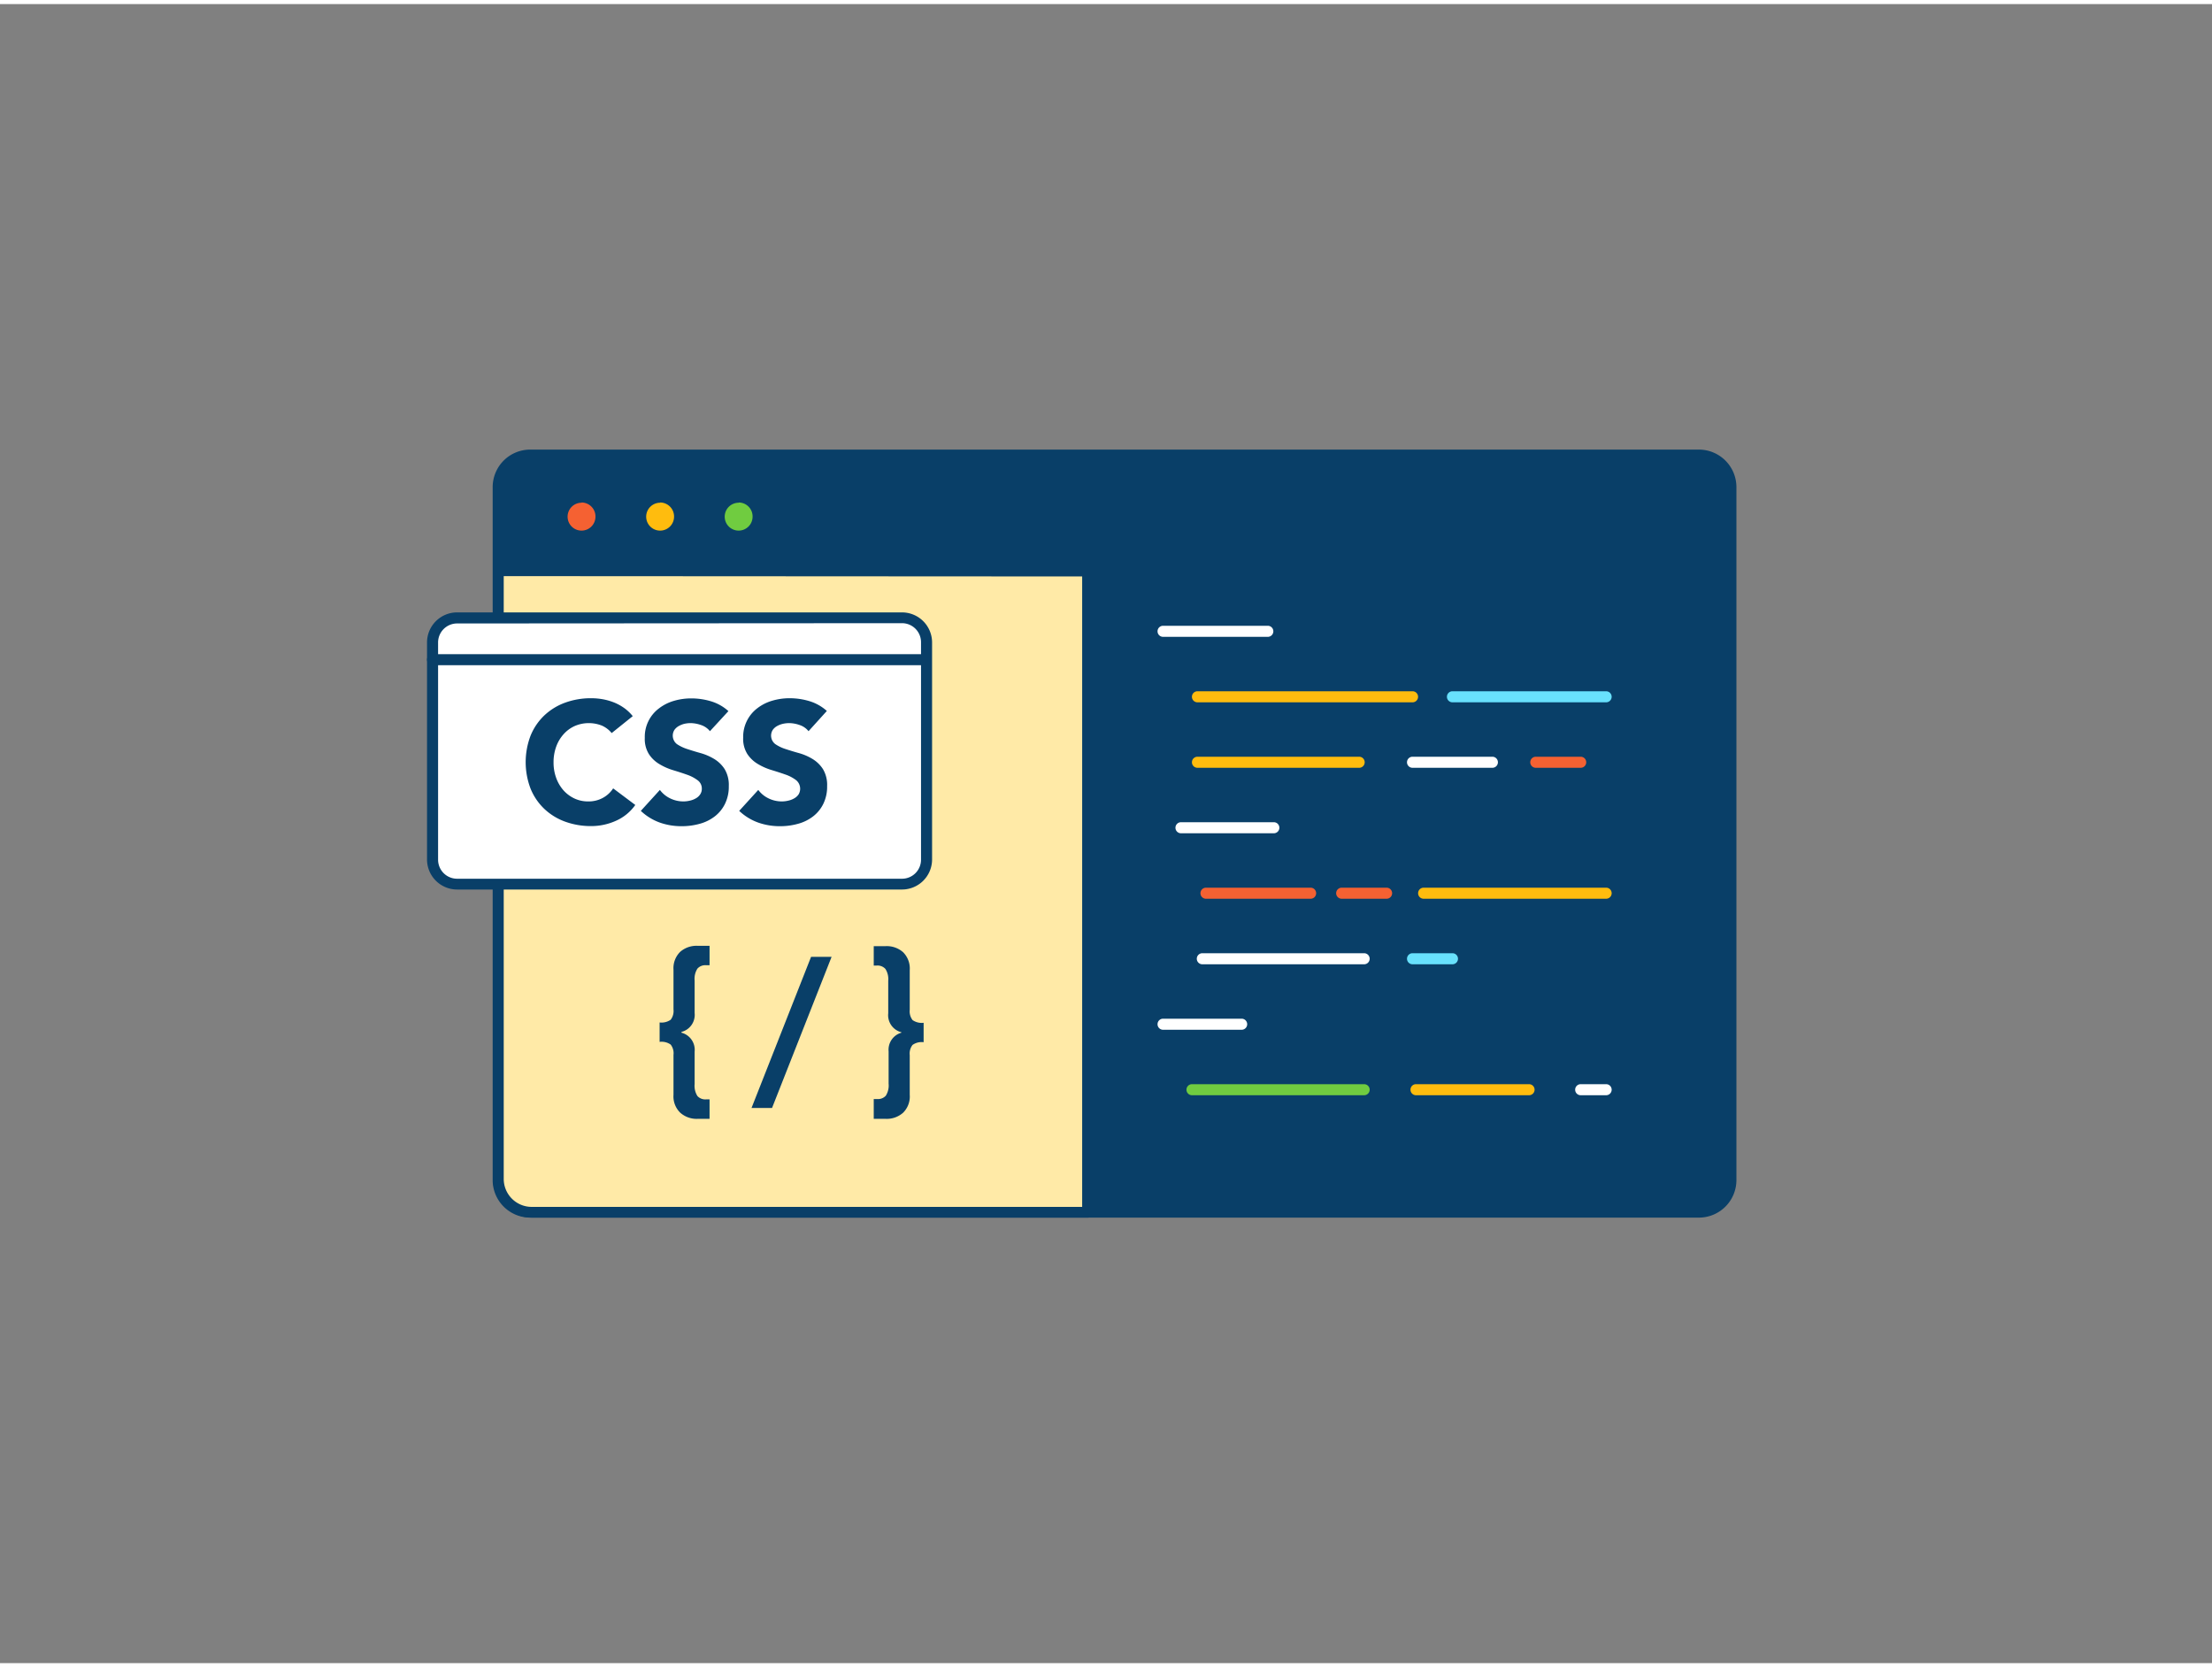 <svg xmlns="http://www.w3.org/2000/svg" viewBox="0 0 400 300" width="406" height="306" class="illustration styles_illustrationTablet__1DWOa"><rect x="0" y="0" width="400" height="300" fill="#808080" stroke="none"/><g id="_182_css_outline" data-name="#182_css_outline"><rect x="90.09" y="81.56" width="222.88" height="136.88" rx="5.78" fill="#093f68"></rect><path d="M307.18,219.44H95.87a6.79,6.79,0,0,1-6.78-6.78V87.34a6.79,6.79,0,0,1,6.78-6.78H307.18A6.79,6.79,0,0,1,314,87.34V212.66A6.79,6.79,0,0,1,307.18,219.44ZM95.87,82.56a4.79,4.79,0,0,0-4.78,4.78V212.66a4.79,4.79,0,0,0,4.78,4.78H307.18a4.79,4.79,0,0,0,4.78-4.78V87.34a4.79,4.79,0,0,0-4.78-4.78Z" fill="#093f68"></path><path d="M90.09,102.39H196.74a0,0,0,0,1,0,0v116a0,0,0,0,1,0,0H96.14a6.06,6.06,0,0,1-6.06-6.06v-110A0,0,0,0,1,90.09,102.39Z" fill="#ffeaa7"></path><path d="M196.74,219.44H96.14a7.06,7.06,0,0,1-7-7.06v-110a1,1,0,0,1,1-1H196.74a1,1,0,0,1,1,1V218.44A1,1,0,0,1,196.74,219.44Zm-105.65-116v109a5.06,5.06,0,0,0,5,5.06h99.6v-114Z" fill="#093f68"></path><path d="M229.26,114.42H210.32a1,1,0,0,1,0-2h18.94a1,1,0,0,1,0,2Z" fill="#fff"></path><path d="M255.43,126.26H216.54a1,1,0,0,1,0-2h38.89a1,1,0,0,1,0,2Z" fill="#ffbc0e"></path><path d="M245.78,138.1H216.54a1,1,0,0,1,0-2h29.24a1,1,0,0,1,0,2Z" fill="#ffbc0e"></path><path d="M230.35,149.94H213.56a1,1,0,0,1,0-2h16.79a1,1,0,0,1,0,2Z" fill="#fff"></path><path d="M237,161.78H218.08a1,1,0,0,1,0-2H237a1,1,0,0,1,0,2Z" fill="#f56132"></path><path d="M246.68,173.63H217.42a1,1,0,1,1,0-2h29.26a1,1,0,0,1,0,2Z" fill="#fff"></path><path d="M224.53,185.47H210.32a1,1,0,0,1,0-2h14.21a1,1,0,0,1,0,2Z" fill="#fff"></path><path d="M246.68,197.31H215.55a1,1,0,0,1,0-2h31.13a1,1,0,0,1,0,2Z" fill="#70cc40"></path><path d="M276.5,197.31H256.06a1,1,0,0,1,0-2H276.5a1,1,0,0,1,0,2Z" fill="#ffbc0e"></path><path d="M269.87,138.1H255.43a1,1,0,0,1,0-2h14.44a1,1,0,0,1,0,2Z" fill="#fff"></path><path d="M290.44,126.26H262.65a1,1,0,0,1,0-2h27.79a1,1,0,0,1,0,2Z" fill="#68e1fd"></path><path d="M285.84,138.1h-8.12a1,1,0,0,1,0-2h8.12a1,1,0,0,1,0,2Z" fill="#f56132"></path><path d="M250.74,161.78h-8.12a1,1,0,0,1,0-2h8.12a1,1,0,0,1,0,2Z" fill="#f56132"></path><path d="M290.44,161.78h-33a1,1,0,0,1,0-2h33a1,1,0,0,1,0,2Z" fill="#ffbc0e"></path><path d="M262.65,173.63h-7.22a1,1,0,0,1,0-2h7.22a1,1,0,0,1,0,2Z" fill="#68e1fd"></path><path d="M290.44,197.31h-4.6a1,1,0,0,1,0-2h4.6a1,1,0,0,1,0,2Z" fill="#fff"></path><circle cx="105.17" cy="92.65" r="3.52" fill="#f56132"></circle><path d="M105.17,97.17a4.52,4.52,0,1,1,4.51-4.52A4.53,4.53,0,0,1,105.17,97.17Zm0-7a2.52,2.52,0,1,0,2.51,2.52A2.52,2.52,0,0,0,105.17,90.13Z" fill="#093f68"></path><circle cx="119.37" cy="92.65" r="3.52" fill="#ffbc0e"></circle><path d="M119.37,97.17a4.52,4.52,0,1,1,4.52-4.52A4.53,4.53,0,0,1,119.37,97.17Zm0-7a2.52,2.52,0,1,0,2.52,2.52A2.52,2.52,0,0,0,119.37,90.13Z" fill="#093f68"></path><circle cx="133.57" cy="92.65" r="3.52" fill="#70cc40"></circle><path d="M133.57,97.17a4.52,4.52,0,1,1,4.52-4.52A4.52,4.52,0,0,1,133.57,97.17Zm0-7a2.52,2.52,0,1,0,2.52,2.52A2.51,2.51,0,0,0,133.57,90.13Z" fill="#093f68"></path><path d="M123,200.46a4.11,4.11,0,0,1-1.21-3.24V190a2.54,2.54,0,0,0-.51-1.85,2.85,2.85,0,0,0-2-.49v-3.51a2.9,2.9,0,0,0,2-.49,2.59,2.59,0,0,0,.51-1.86v-7.18a4.14,4.14,0,0,1,1.21-3.24,4.45,4.45,0,0,1,3.12-1.09h2.19v3.51h-.63a1.91,1.91,0,0,0-1.56.61,3.41,3.41,0,0,0-.51,2.16v5.86a3.18,3.18,0,0,1-2.38,3.43V186a3.2,3.2,0,0,1,2.38,3.44v5.85a3.45,3.45,0,0,0,.51,2.17,1.93,1.93,0,0,0,1.56.6h.63v3.52h-2.19A4.45,4.45,0,0,1,123,200.46Z" fill="#093f68"></path><path d="M146.67,172.28h3.71l-10.77,27.33H135.9Z" fill="#093f68"></path><path d="M158,198h.62a1.93,1.93,0,0,0,1.56-.6,3.45,3.45,0,0,0,.51-2.17v-5.85A3.2,3.2,0,0,1,163,186v-.08a3.18,3.18,0,0,1-2.38-3.43v-5.86a3.41,3.41,0,0,0-.51-2.16,1.91,1.91,0,0,0-1.56-.61H158v-3.51h2.18a4.45,4.45,0,0,1,3.12,1.09,4.14,4.14,0,0,1,1.21,3.24v7.18a2.59,2.59,0,0,0,.51,1.86,2.9,2.9,0,0,0,2,.49v3.51a2.85,2.85,0,0,0-2,.49,2.54,2.54,0,0,0-.51,1.85v7.18a4.11,4.11,0,0,1-1.21,3.24,4.45,4.45,0,0,1-3.12,1.1H158Z" fill="#093f68"></path><rect x="78.22" y="110.95" width="89.34" height="48.16" rx="4.44" fill="#fff"></rect><path d="M163.12,160.11H82.65a5.44,5.44,0,0,1-5.43-5.43V115.39A5.44,5.44,0,0,1,82.65,110h80.47a5.44,5.44,0,0,1,5.43,5.44v39.29A5.44,5.44,0,0,1,163.12,160.11ZM82.65,112a3.44,3.44,0,0,0-3.43,3.44v39.29a3.44,3.44,0,0,0,3.43,3.43h80.47a3.44,3.44,0,0,0,3.43-3.43V115.39a3.44,3.44,0,0,0-3.43-3.44Z" fill="#093f68"></path><path d="M110.61,131.82a4.8,4.8,0,0,0-1.75-1.34,6.42,6.42,0,0,0-4.94.07,6,6,0,0,0-2,1.47,6.83,6.83,0,0,0-1.34,2.25,8.16,8.16,0,0,0-.48,2.83,8.06,8.06,0,0,0,.48,2.84,7,7,0,0,0,1.32,2.24,6.19,6.19,0,0,0,2,1.48,5.75,5.75,0,0,0,2.44.52,5.37,5.37,0,0,0,2.64-.62,5.19,5.19,0,0,0,1.9-1.74l4,3a8.45,8.45,0,0,1-3.54,2.88,10.84,10.84,0,0,1-4.42.94,13.54,13.54,0,0,1-4.75-.81,10.87,10.87,0,0,1-3.76-2.32,10.52,10.52,0,0,1-2.47-3.65,13.42,13.42,0,0,1,0-9.56,10.52,10.52,0,0,1,2.47-3.65,10.87,10.87,0,0,1,3.76-2.32,13.54,13.54,0,0,1,4.75-.81,12.15,12.15,0,0,1,2,.17,10.8,10.8,0,0,1,2,.55,8.91,8.91,0,0,1,1.88,1,7.75,7.75,0,0,1,1.62,1.52Z" fill="#093f68"></path><path d="M128.38,131.48a3.45,3.45,0,0,0-1.6-1.11,5.91,5.91,0,0,0-1.91-.35,5.27,5.27,0,0,0-1.09.12,3.9,3.9,0,0,0-1,.39,2.39,2.39,0,0,0-.81.7,1.94,1.94,0,0,0,.43,2.58,7.31,7.31,0,0,0,1.88.9c.76.25,1.57.5,2.44.74a10,10,0,0,1,2.44,1.06,5.86,5.86,0,0,1,1.88,1.83,5.57,5.57,0,0,1,.75,3.08,7,7,0,0,1-.69,3.2,6.41,6.41,0,0,1-1.85,2.27,7.75,7.75,0,0,1-2.7,1.33,11.87,11.87,0,0,1-3.25.44,11.65,11.65,0,0,1-4-.66,9.85,9.85,0,0,1-3.42-2.11l3.45-3.79a5,5,0,0,0,1.88,1.54,5.38,5.38,0,0,0,2.34.54,4.92,4.92,0,0,0,1.2-.14,3.75,3.75,0,0,0,1.09-.42,2.2,2.2,0,0,0,.77-.71,1.76,1.76,0,0,0,.3-1,1.84,1.84,0,0,0-.76-1.56,7,7,0,0,0-1.91-1q-1.16-.41-2.49-.81a10.85,10.85,0,0,1-2.48-1.09,5.77,5.77,0,0,1-1.91-1.8,5.14,5.14,0,0,1-.76-2.95,6.42,6.42,0,0,1,2.56-5.34,8.12,8.12,0,0,1,2.69-1.36,11,11,0,0,1,3.13-.45,12.42,12.42,0,0,1,3.61.53,8.22,8.22,0,0,1,3.13,1.77Z" fill="#093f68"></path><path d="M146.21,131.48a3.45,3.45,0,0,0-1.6-1.11,5.91,5.91,0,0,0-1.91-.35,5.27,5.27,0,0,0-1.09.12,3.9,3.9,0,0,0-1.05.39,2.39,2.39,0,0,0-.81.7,1.93,1.93,0,0,0,.44,2.58,7.08,7.08,0,0,0,1.87.9c.76.25,1.57.5,2.44.74a9.86,9.86,0,0,1,2.44,1.06,5.86,5.86,0,0,1,1.88,1.83,5.57,5.57,0,0,1,.75,3.08,7,7,0,0,1-.69,3.2,6.41,6.41,0,0,1-1.85,2.27,7.75,7.75,0,0,1-2.7,1.33,11.85,11.85,0,0,1-3.24.44,11.66,11.66,0,0,1-4-.66,9.85,9.85,0,0,1-3.42-2.11l3.45-3.79a5,5,0,0,0,1.88,1.54,5.42,5.42,0,0,0,2.35.54,4.89,4.89,0,0,0,1.19-.14,3.64,3.64,0,0,0,1.09-.42,2.32,2.32,0,0,0,.78-.71,2,2,0,0,0-.47-2.59,6.83,6.83,0,0,0-1.91-1q-1.16-.41-2.49-.81a10.85,10.85,0,0,1-2.48-1.09,5.86,5.86,0,0,1-1.91-1.8,5.14,5.14,0,0,1-.76-2.95,6.49,6.49,0,0,1,2.56-5.34,8.12,8.12,0,0,1,2.69-1.36,11,11,0,0,1,3.13-.45,12.42,12.42,0,0,1,3.61.53,8.33,8.33,0,0,1,3.14,1.77Z" fill="#093f68"></path><path d="M166.51,119.55H78.22a1,1,0,0,1,0-2h88.29a1,1,0,0,1,0,2Z" fill="#093f68"></path></g></svg>